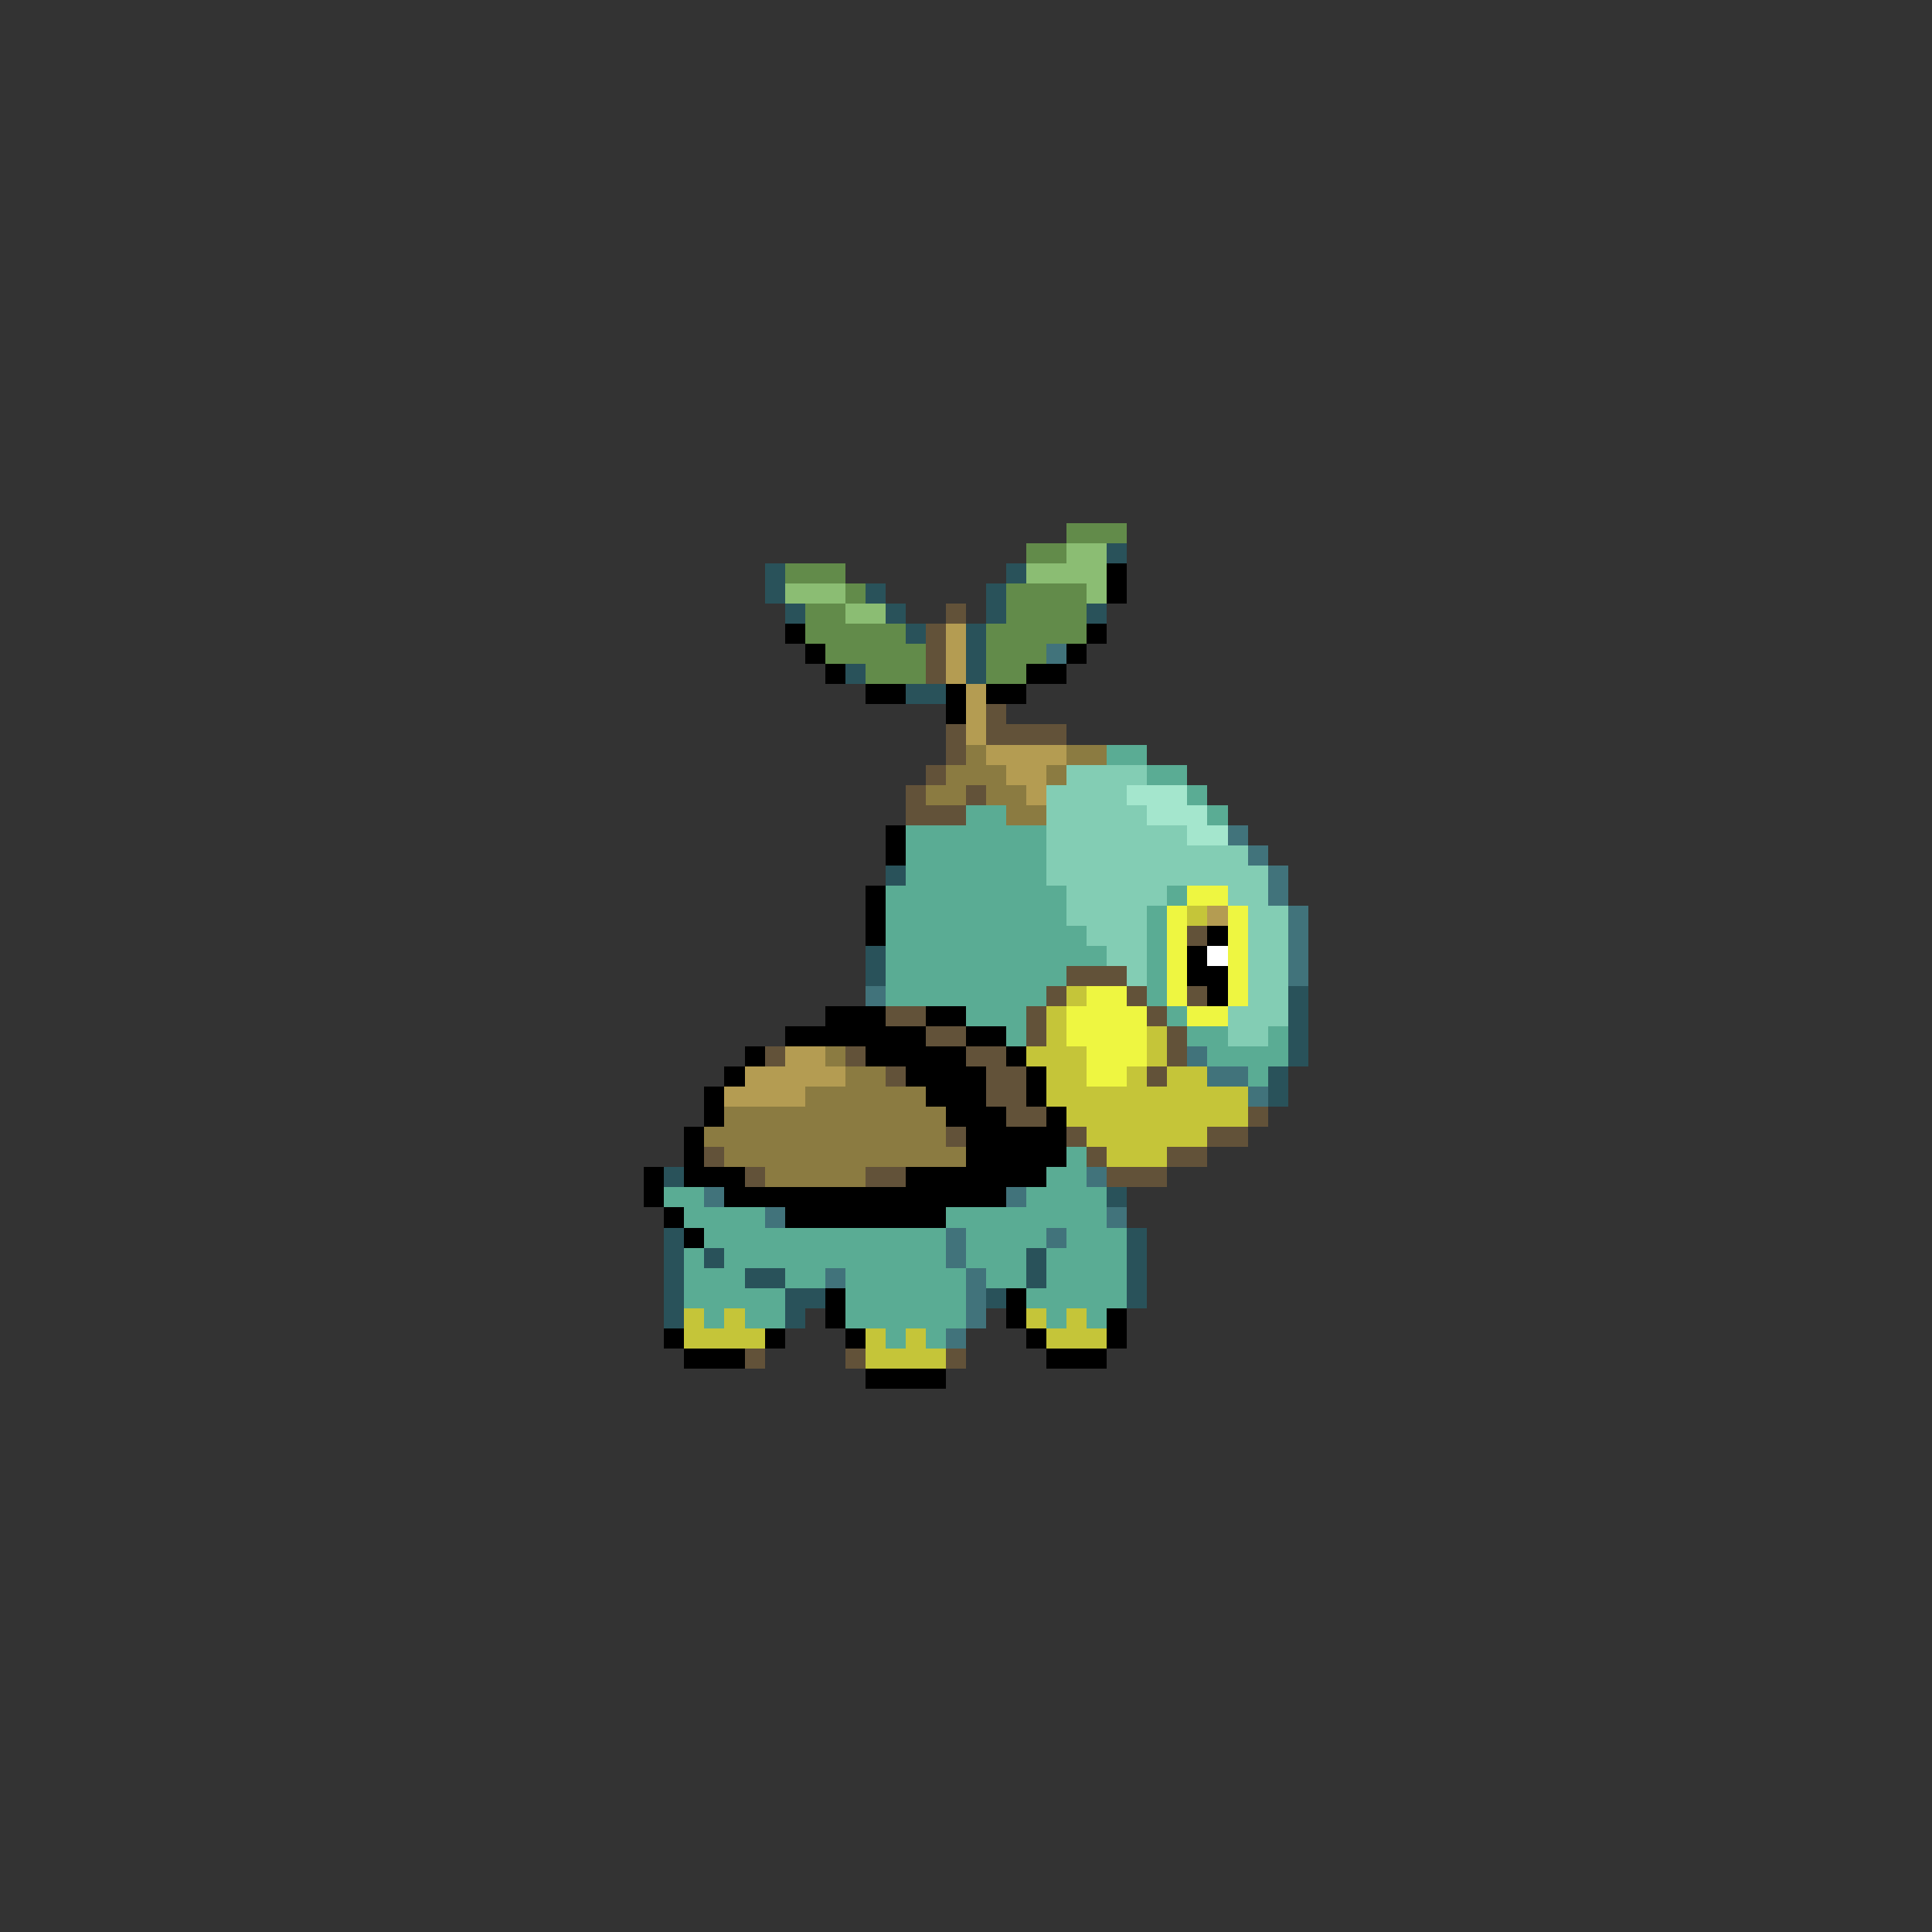 <svg xmlns="http://www.w3.org/2000/svg" viewBox="0 -0.5 96 96" shape-rendering="crispEdges">
<rect x="0" y="-0.5" width="96" height="96" fill="#333333" stroke="none"/>
<path stroke="#628b4a" d="M53 26h3M51 27h2M39 28h3M42 29h1M50 29h4M40 30h2M50 30h4M40 31h5M49 31h5M41 32h5M49 32h3M43 33h3M49 33h2" />
<path stroke="#8bbd73" d="M53 27h2M51 28h4M39 29h3M54 29h1M42 30h2" />
<path stroke="#29525a" d="M55 27h1M38 28h1M50 28h1M38 29h1M43 29h1M49 29h1M39 30h1M44 30h1M49 30h1M54 30h1M45 31h1M48 31h1M48 32h1M42 33h1M48 33h1M45 34h2M44 43h1M43 47h1M43 48h1M64 49h1M64 50h1M64 51h1M64 52h1M63 53h1M63 54h1M33 58h1M55 59h1M33 61h1M56 61h1M33 62h1M35 62h1M51 62h1M56 62h1M33 63h1M37 63h2M51 63h1M56 63h1M33 64h1M39 64h2M49 64h1M56 64h1M33 65h1M39 65h1" />
<path stroke="#000000" d="M55 28h1M55 29h1M39 31h1M54 31h1M40 32h1M53 32h1M41 33h1M51 33h2M43 34h2M47 34h1M49 34h2M47 35h1M44 41h1M44 42h1M43 44h1M43 45h1M43 46h1M60 46h1M59 47h1M59 48h2M60 49h1M41 50h3M46 50h2M39 51h7M48 51h2M37 52h1M43 52h5M50 52h1M36 53h1M45 53h4M51 53h1M35 54h1M46 54h3M51 54h1M35 55h1M47 55h3M52 55h1M34 56h1M48 56h5M34 57h1M48 57h5M32 58h1M34 58h3M45 58h7M32 59h1M36 59h14M33 60h1M39 60h8M34 61h1M41 64h1M50 64h1M41 65h1M50 65h1M55 65h1M33 66h1M38 66h1M42 66h1M51 66h1M55 66h1M34 67h3M52 67h3M43 68h4" />
<path stroke="#625239" d="M47 30h1M46 31h1M46 32h1M46 33h1M49 35h1M47 36h1M49 36h4M47 37h1M46 38h1M45 39h1M48 39h1M45 40h3M59 46h1M53 48h3M52 49h1M56 49h1M59 49h1M44 50h2M51 50h1M57 50h1M46 51h2M51 51h1M58 51h1M38 52h1M42 52h1M48 52h2M58 52h1M44 53h1M49 53h2M57 53h1M49 54h2M50 55h2M62 55h1M47 56h1M53 56h1M60 56h2M35 57h1M54 57h1M58 57h2M37 58h1M43 58h2M55 58h3M37 67h1M42 67h1M47 67h1" />
<path stroke="#b49c52" d="M47 31h1M47 32h1M47 33h1M48 34h1M48 35h1M48 36h1M49 37h4M50 38h2M51 39h1M60 45h1M39 52h2M37 53h5M36 54h4" />
<path stroke="#41737b" d="M52 32h1M61 41h1M62 42h1M63 43h1M63 44h1M64 45h1M64 46h1M64 47h1M64 48h1M43 49h1M59 52h1M60 53h2M62 54h1M54 58h1M35 59h1M50 59h1M38 60h1M55 60h1M47 61h1M52 61h1M47 62h1M41 63h1M48 63h1M48 64h1M48 65h1M47 66h1" />
<path stroke="#8b7b41" d="M48 37h1M53 37h2M47 38h3M52 38h1M46 39h2M49 39h2M50 40h2M41 52h1M42 53h2M40 54h6M36 55h11M35 56h12M36 57h12M38 58h5" />
<path stroke="#5aac94" d="M55 37h2M57 38h2M59 39h1M48 40h2M60 40h1M45 41h7M45 42h7M45 43h7M44 44h9M58 44h1M44 45h9M57 45h1M44 46h10M57 46h1M44 47h11M57 47h1M44 48h9M57 48h1M44 49h8M57 49h1M48 50h3M58 50h1M50 51h1M59 51h2M63 51h1M60 52h4M62 53h1M53 57h1M52 58h2M33 59h2M51 59h4M34 60h4M47 60h8M35 61h12M48 61h4M53 61h3M34 62h1M36 62h11M48 62h3M52 62h4M34 63h3M39 63h2M42 63h6M49 63h2M52 63h4M34 64h5M42 64h6M51 64h5M35 65h1M37 65h2M42 65h6M52 65h1M54 65h1M44 66h1M46 66h1" />
<path stroke="#83cdb4" d="M53 38h4M52 39h4M52 40h5M52 41h7M52 42h10M52 43h11M53 44h5M61 44h2M53 45h4M62 45h2M54 46h3M62 46h2M55 47h2M62 47h2M56 48h1M62 48h2M62 49h2M61 50h3M61 51h2" />
<path stroke="#a4e6cd" d="M56 39h3M57 40h3M59 41h2" />
<path stroke="#eef641" d="M59 44h2M58 45h1M61 45h1M58 46h1M61 46h1M58 47h1M61 47h1M58 48h1M61 48h1M54 49h2M58 49h1M61 49h1M53 50h4M59 50h2M53 51h4M54 52h3M54 53h2" />
<path stroke="#c5c539" d="M59 45h1M53 49h1M52 50h1M52 51h1M57 51h1M51 52h3M57 52h1M52 53h2M56 53h1M58 53h2M52 54h10M53 55h9M54 56h6M55 57h3M34 65h1M36 65h1M51 65h1M53 65h1M34 66h4M43 66h1M45 66h1M52 66h3M43 67h4" />
<path stroke="#ffffff" d="M60 47h1" />
</svg>